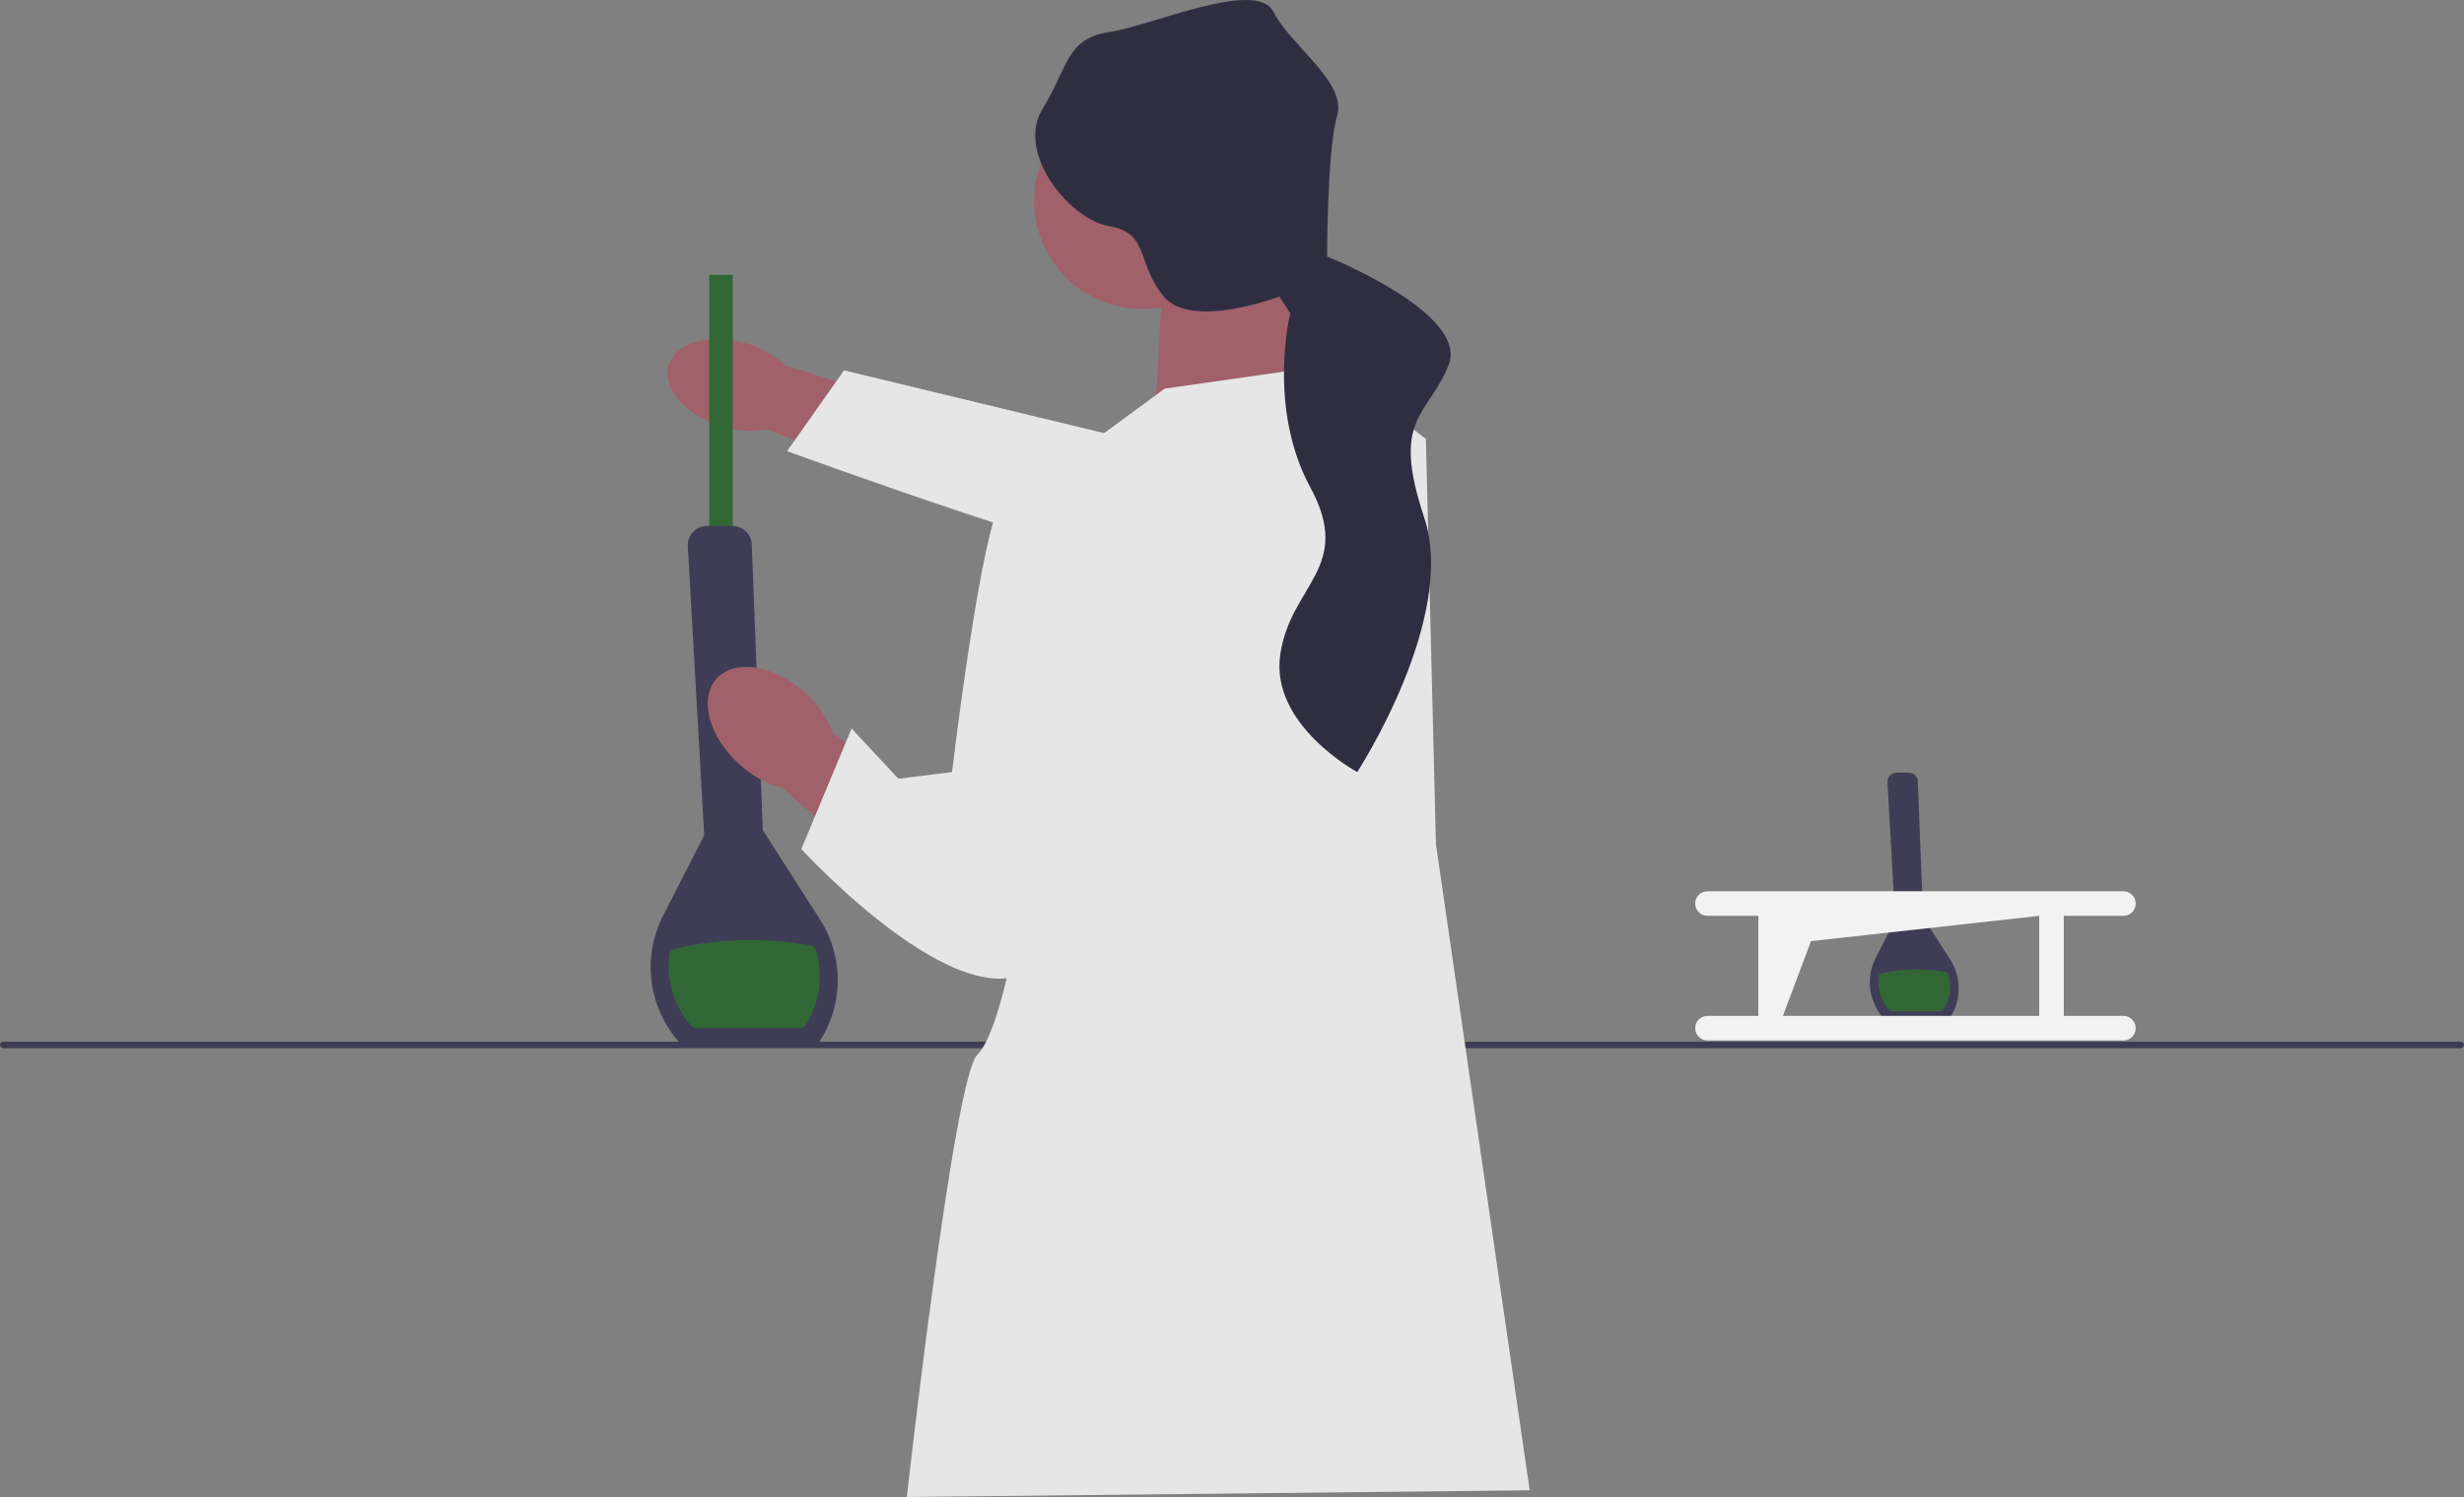 <svg xmlns="http://www.w3.org/2000/svg" width="735.795" height="447.066" viewBox="0 0 735.795 447.066" xmlns:xlink="http://www.w3.org/1999/xlink"><rect x="0" y="0" width="735.795" height="447.066" fill="#808080" stroke="none"/><g><path d="M582.005,304.398h-19.239l-.071-.075c-3.421-3.633-4.959-8.736-4.114-13.65,.269-1.586,.78-3.127,1.519-4.577l5.853-11.446-2.325-41.008c-.043-.76,.221-1.483,.744-2.036,.522-.553,1.23-.858,1.992-.858h3.597c1.48,0,2.684,1.156,2.741,2.633l1.566,40.533,8.104,12.656c.692,1.082,1.249,2.232,1.655,3.42,1.589,4.609,1.007,9.616-1.597,13.736l-0,.001-.426,.67,0,0Z" fill="#3f3d56"/><path d="M580.35,301.561h0c-.183,.287-.499,.461-.84,.461h-14.645c-.282,0-.556-.116-.743-.329-2.472-2.811-3.561-6.496-3.129-10.088,.047-.393,.338-.717,.721-.818,3.057-.805,6.747-1.274,10.72-1.274,3.107,0,6.042,.288,8.636,.797,.355,.07,.649,.329,.751,.676,1.036,3.517,.547,7.378-1.472,10.573h0Z" fill="#316734"/></g><path d="M734.795,313.066H1c-.552,0-1-.447-1-1s.448-1,1-1H734.795c.552,0,1,.447,1,1s-.448,1-1,1Z" fill="#3f3d56"/><path id="uuid-18cb44cb-e40c-41f6-9e11-fa8e4cdb4d73-611" d="M215.451,127.327c-10.753-3.219-17.809-11.376-15.759-18.219,2.05-6.843,12.427-9.779,23.183-6.558,4.314,1.228,8.272,3.471,11.542,6.542l45.389,14.214-7.124,21.158-43.989-16.258c-4.421,.769-8.961,.468-13.242-.878,0,0,0,0,0,0Z" fill="#a0616a"/><path d="M416.795,132.887l.546,37.373s-46.98-.625-63.416,.675c-16.436,1.299-118.89-36.202-118.89-36.202l17.015-24.129,113.023,27.282,51.722-4.998Z" fill="#e6e6e6"/><rect x="211.795" y="82.066" width="7" height="95" fill="#316734"/><path d="M244.07,312.066h-40.49l-.148-.157c-7.2-7.646-10.437-18.386-8.659-28.728,.565-3.339,1.641-6.58,3.198-9.633l12.318-24.09-4.892-86.304c-.09-1.6,.466-3.121,1.565-4.284,1.1-1.164,2.589-1.805,4.193-1.805h7.57c3.114,0,5.648,2.434,5.77,5.541l3.295,85.304,17.056,26.636c1.457,2.276,2.628,4.697,3.482,7.197,3.343,9.699,2.119,20.237-3.36,28.909l-.001,.002-.897,1.411Z" fill="#3f3d56"/><path d="M240.586,306.095h0c-.384,.604-1.051,.971-1.767,.971h-30.821c-.594,0-1.171-.245-1.563-.692-5.203-5.917-7.495-13.672-6.586-21.23,.1-.828,.712-1.509,1.518-1.722,6.435-1.695,14.199-2.681,22.561-2.681,6.539,0,12.715,.606,18.176,1.678,.748,.147,1.366,.692,1.581,1.423,2.181,7.402,1.15,15.528-3.099,22.252v-0Z" fill="#316734"/><polygon points="386.795 80.066 392.795 121.066 344.795 126.066 347.795 73.066 386.795 80.066" fill="#a0616a"/><circle cx="341.168" cy="59.905" r="32.373" fill="#a0616a"/><path id="uuid-278359e3-eb0e-4dcb-84c4-24f7818cbdb7-612" d="M240.312,206.784c-9.156-8.22-20.941-10.068-26.323-4.128-5.381,5.94-2.32,17.417,6.841,25.638,3.613,3.335,7.994,5.74,12.778,7.012l39.247,34.33,16.193-19.105-40.41-31.814c-1.764-4.607-4.619-8.698-8.326-11.933v-0Z" fill="#a0616a"/><path d="M347.795,116.066l49-7,29,22,3,121,28,193-186,2s14-125,21-132,12-39,12-39l14-138,30-22Z" fill="#e6e6e6"/><path d="M329.295,137.566s-26-2-32,16-13,77-13,77l-16,2-14-15-15,36s53,58,73,32,17-148,17-148Z" fill="#e6e6e6"/><path d="M405.295,230.566s-26-14-23-35,22-26,9-50-6-52-6-52l-3.241-5s-26.294,10-34.527,0-4.232-19-16.232-21-28-22-20-35,7-21,20-23,44-16,49-6,22,21,19,31-3,42.051-3,42.051c0,0,42.543,16.949,36.272,32.449-6.272,15.5-17.272,15.5-7.272,45.5s-20,76-20,76h-0Z" fill="#2f2e41"/><path d="M634.111,303.389h-17.823v-29.88h17.823c2.027-.006,3.665-1.654,3.659-3.68-.006-2.018-1.641-3.653-3.659-3.659h-124.238c-2.027,.006-3.665,1.654-3.659,3.68,.006,2.018,1.641,3.653,3.659,3.659h15.202v29.88h-15.202c-2.027,.006-3.665,1.654-3.659,3.68,.006,2.018,1.641,3.653,3.659,3.659h124.238c2.027-.006,3.665-1.654,3.659-3.68-.006-2.018-1.641-3.653-3.659-3.659h-0Zm-101.697,0l8.381-22.323,68.154-7.557v29.88h-76.535v0Z" fill="#f2f2f2"/></svg>